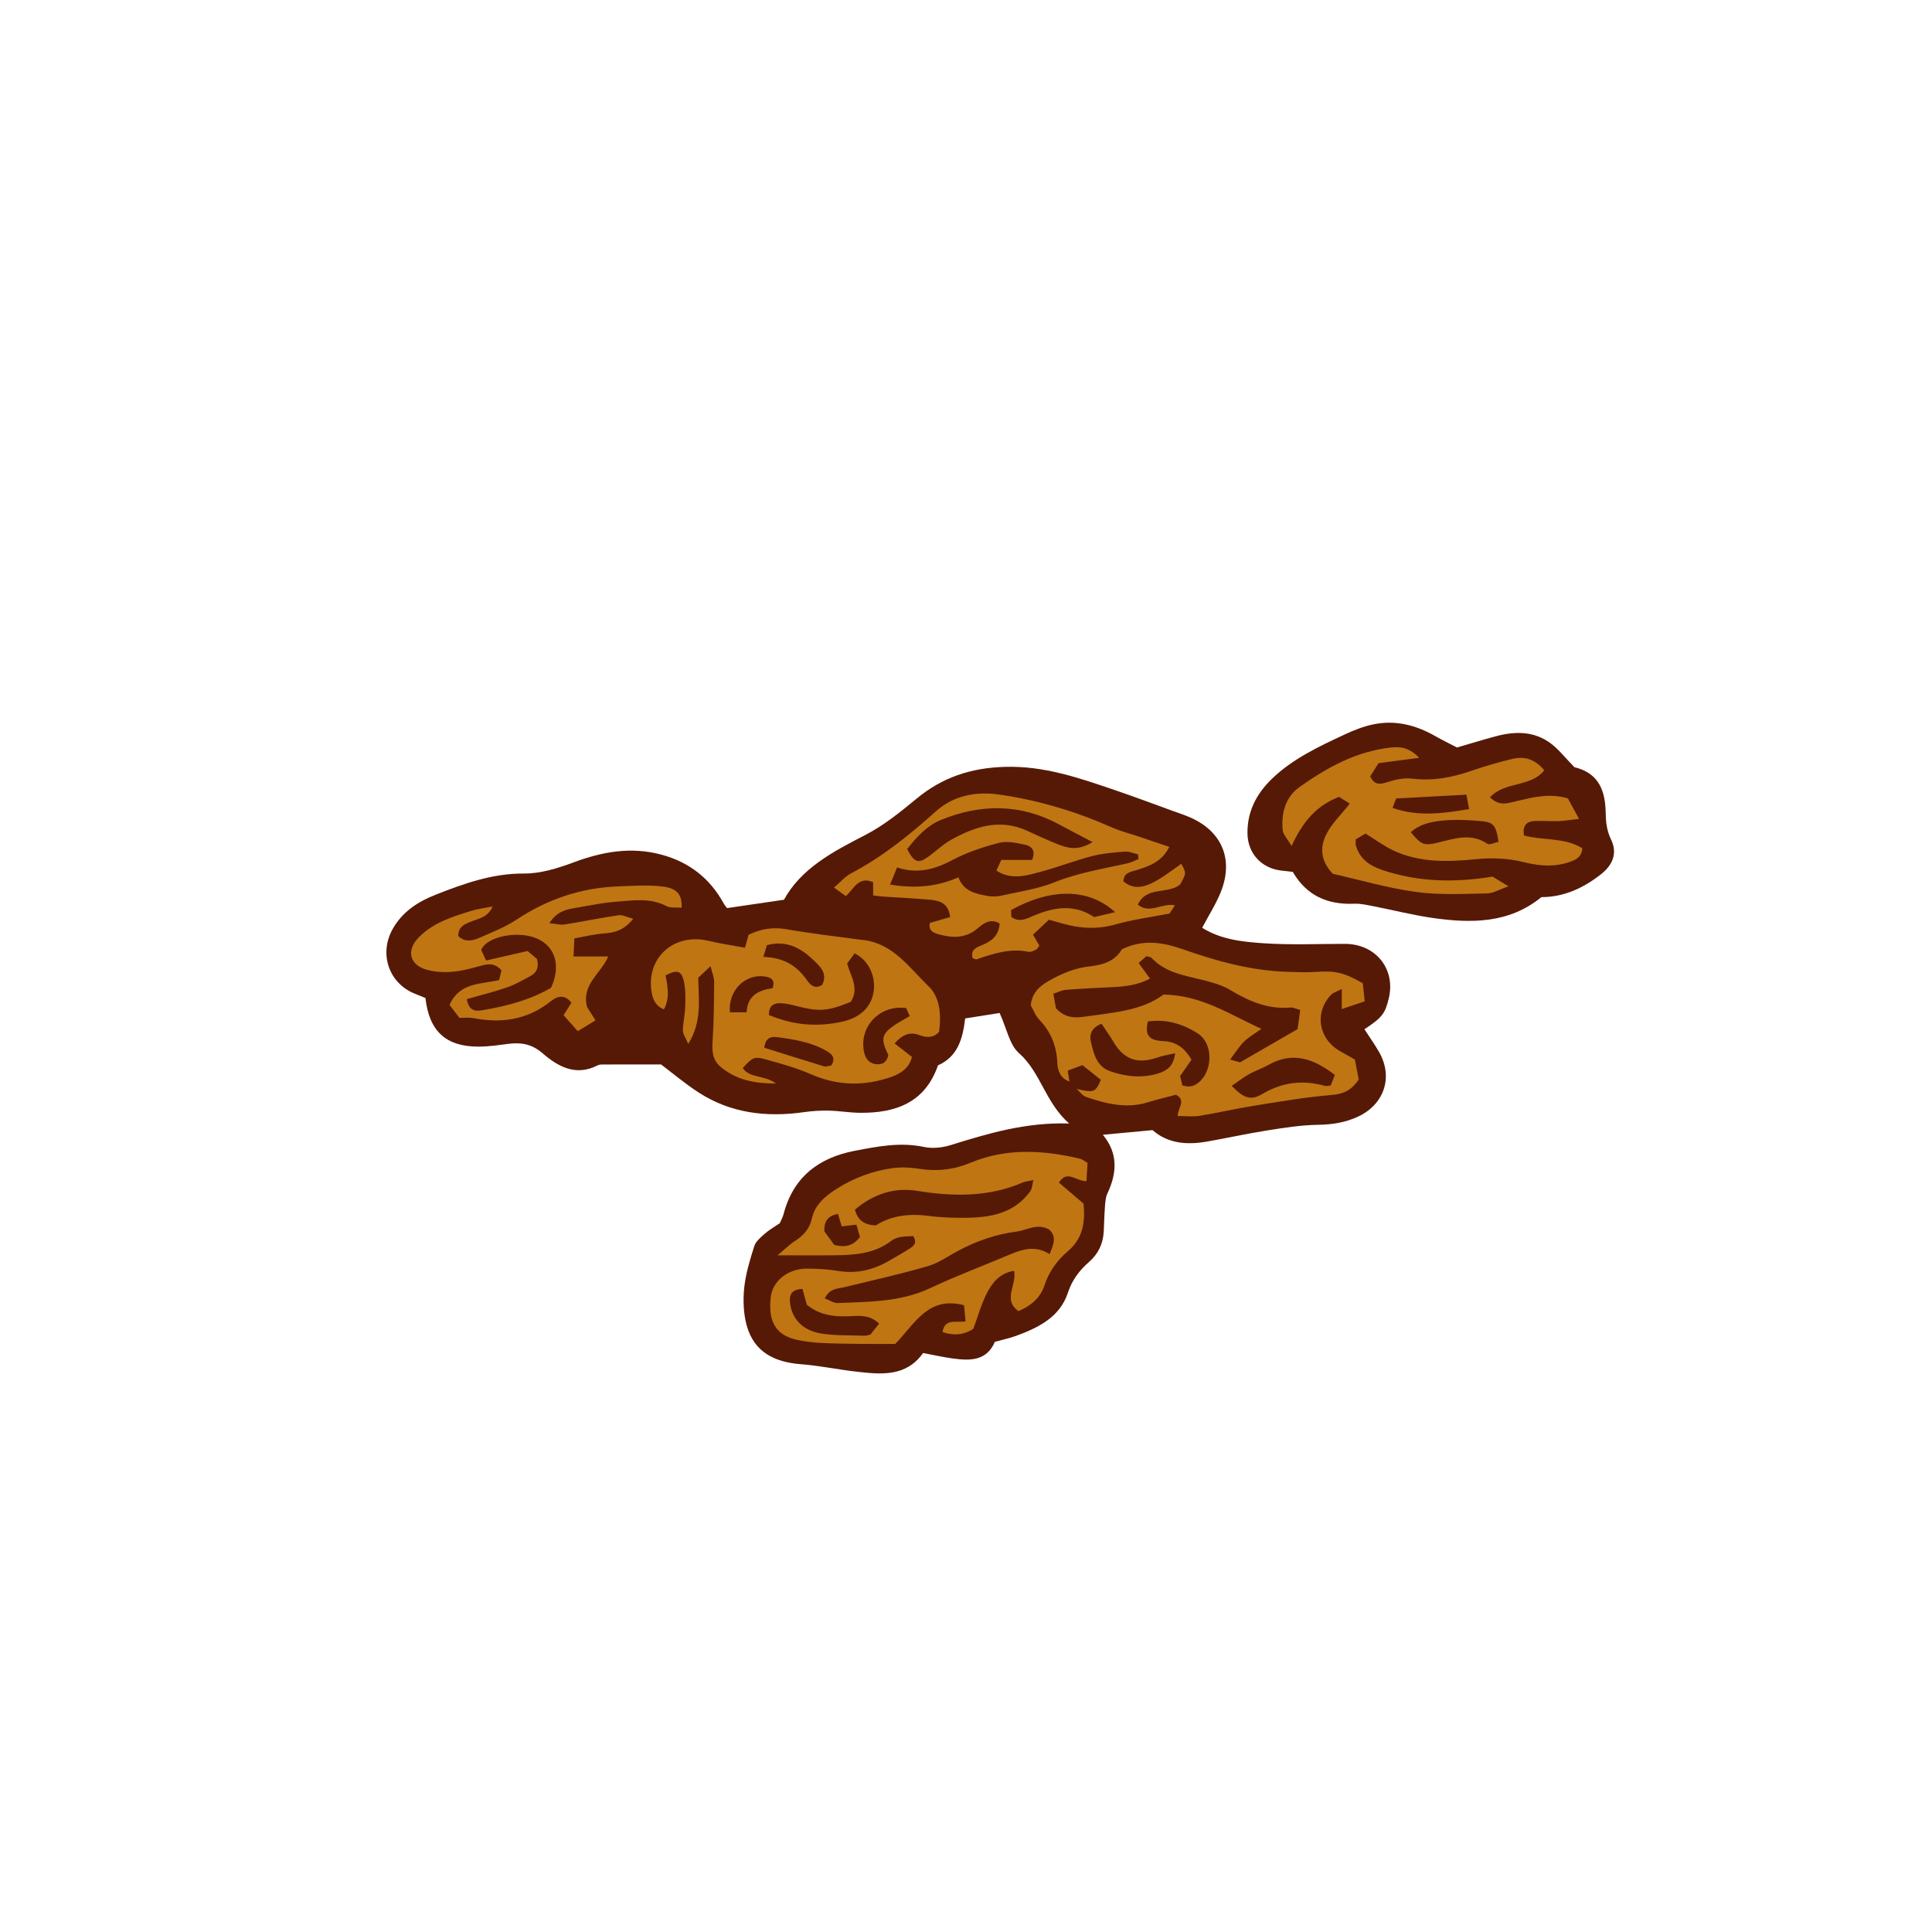 <svg version="1.1" id="svg" xmlns="http://www.w3.org/2000/svg" xmlns:xlink="http://www.w3.org/1999/xlink" x="0px" y="0px"
	 width="200px" height="200px" viewBox="0 0 200 200" enable-background="new 0 0 200 200" xml:space="preserve">
<g>
	<path class="stroke" fill="#561906"  d="M139.228,97.709c-2.812-0.002-5.633,0.125-8.431-0.064c-2.186-0.149-4.434-0.386-6.348-1.603
		c0.688-1.307,1.438-2.468,1.938-3.728c1.32-3.325,0.13-6.194-3.082-7.65c-0.627-0.283-1.283-0.495-1.932-0.728
		c-1.994-0.724-3.982-1.471-5.992-2.154c-3.683-1.254-7.3-2.517-11.353-2.397c-3.53,0.103-6.474,1.081-9.157,3.299
		c-1.672,1.384-3.404,2.781-5.318,3.765c-3.359,1.725-6.629,3.458-8.396,6.692c-2.101,0.311-3.952,0.581-5.888,0.864
		c-0.082-0.109-0.24-0.274-0.346-0.469c-1.424-2.606-3.576-4.286-6.438-5.059c-3.128-0.846-6.105-0.322-9.092,0.791
		c-1.641,0.61-3.43,1.171-5.146,1.16c-3.271-0.021-6.213,1.037-9.14,2.188c-1.817,0.713-3.477,1.767-4.479,3.592
		c-1.417,2.573-0.353,5.623,2.363,6.68c0.365,0.143,0.725,0.295,1.051,0.428c0.389,3.467,2.146,5.054,5.573,5.031
		c0.97-0.006,1.94-0.148,2.904-0.276c1.355-0.18,2.489-0.039,3.646,0.963c1.572,1.362,3.425,2.408,5.66,1.271
		c0.147-0.075,0.331-0.109,0.5-0.109c1.943-0.008,3.887-0.006,6.104-0.006c1.166,0.878,2.472,1.984,3.896,2.907
		c3.345,2.162,7.047,2.583,10.922,2.03c0.842-0.12,1.704-0.173,2.555-0.153c1.084,0.023,2.164,0.218,3.246,0.224
		c3.661,0.027,6.707-1.034,8.053-4.915c2.048-0.9,2.567-2.76,2.812-4.855c1.297-0.205,2.518-0.398,3.566-0.563
		c0.756,1.649,1.025,3.295,1.995,4.146c2.274,2.001,2.714,5.109,5.205,7.294c-4.54-0.142-8.423,1.045-12.312,2.248
		c-0.851,0.264-1.856,0.361-2.716,0.179c-2.444-0.521-4.799-0.056-7.158,0.396c-3.739,0.716-6.377,2.719-7.377,6.553
		c-0.086,0.326-0.258,0.632-0.387,0.939c-0.543,0.375-1.101,0.688-1.572,1.102c-0.42,0.369-0.922,0.791-1.079,1.288
		c-0.446,1.408-0.889,2.854-1.038,4.314c-0.132,1.289-0.082,2.681,0.267,3.921c0.774,2.746,2.897,3.771,5.612,3.979
		c1.938,0.149,3.853,0.558,5.785,0.775c2.539,0.287,5.098,0.539,6.854-1.935c1.056,0.197,2.058,0.427,3.07,0.565
		c1.775,0.241,3.501,0.282,4.362-1.726c0.775-0.215,1.509-0.365,2.204-0.619c2.313-0.849,4.521-1.933,5.354-4.459
		c0.442-1.337,1.196-2.32,2.198-3.198c0.961-0.84,1.453-1.902,1.514-3.169c0.043-0.858,0.06-1.721,0.125-2.578
		c0.035-0.451,0.068-0.936,0.254-1.333c0.996-2.116,1.122-4.156-0.474-6.076c1.749-0.163,3.388-0.315,5.146-0.479
		c1.582,1.387,3.545,1.55,5.597,1.191c2.09-0.365,4.165-0.827,6.261-1.158c1.749-0.277,3.518-0.558,5.282-0.585
		c1.474-0.022,2.837-0.236,4.164-0.861c2.673-1.264,3.615-4.05,2.175-6.623c-0.466-0.83-1.028-1.607-1.543-2.406
		c1.83-1.214,2.143-1.619,2.52-3.206C144.494,100.298,142.405,97.712,139.228,97.709z"/>
	<path class="stroke" fill="#561906"  d="M166.771,86.896c-0.448-0.92-0.539-1.821-0.553-2.81c-0.043-2.79-1.137-4.151-3.236-4.668
		c-0.979-1.004-1.601-1.811-2.382-2.411c-1.734-1.333-3.722-1.331-5.739-0.793c-1.325,0.355-2.637,0.761-4.039,1.166
		c-0.756-0.396-1.523-0.77-2.264-1.19c-2.012-1.144-4.15-1.686-6.439-1.194c-0.996,0.214-1.975,0.597-2.901,1.03
		c-2.699,1.26-5.41,2.518-7.586,4.632c-1.585,1.542-2.534,3.389-2.493,5.652c0.034,2.029,1.445,3.568,3.463,3.806
		c0.395,0.045,0.787,0.092,1.229,0.144c1.415,2.445,3.587,3.414,6.349,3.293c0.673-0.028,1.363,0.139,2.033,0.269
		c2.024,0.392,4.03,0.907,6.067,1.201c3.985,0.569,7.908,0.604,11.286-2.152c2.344-0.005,4.353-0.945,6.145-2.351
		C167.048,89.476,167.424,88.238,166.771,86.896z"/>
</g>
<path fill-rule="evenodd" clip-rule="evenodd" fill="#bf7512" class="fill" d="M97.572,137.894c0.229-1.463,1.373-0.93,2.385-1.111
	c-0.057-0.6-0.109-1.16-0.159-1.664c-3.724-0.992-5.085,1.921-7.124,4.003c-1.084,0-2.277,0.012-3.469-0.002
	c-1.432-0.02-2.866-0.024-4.293-0.104c-0.854-0.046-1.714-0.152-2.543-0.348c-2.432-0.574-2.801-2.381-2.584-4.372
	c0.184-1.7,1.797-2.96,3.694-2.966c1.087-0.005,2.188,0.054,3.259,0.234c1.977,0.332,3.753-0.125,5.436-1.126
	c0.641-0.382,1.296-0.738,1.923-1.141c0.429-0.277,0.924-0.569,0.433-1.341c-0.756,0.067-1.555-0.047-2.312,0.528
	c-1.688,1.283-3.703,1.435-5.724,1.46c-1.872,0.025-3.745,0.006-6.003,0.006c0.746-0.625,1.212-1.097,1.758-1.45
	c0.9-0.584,1.554-1.256,1.801-2.381c0.311-1.434,1.438-2.344,2.6-3.078c1.759-1.109,3.705-1.838,5.768-2.12
	c0.89-0.12,1.83-0.07,2.722,0.07c1.862,0.293,3.589,0.104,5.366-0.636c3.689-1.535,7.513-1.306,11.322-0.399
	c0.209,0.049,0.394,0.22,0.756,0.434c-0.034,0.574-0.072,1.199-0.113,1.881c-1.066,0.034-1.981-1.225-2.85,0.149
	c0.863,0.738,1.713,1.464,2.545,2.176c0.201,1.964-0.082,3.624-1.609,4.92c-1.11,0.943-1.949,2.098-2.414,3.499
	c-0.448,1.354-1.422,2.163-2.711,2.712c-1.676-1.205-0.141-2.667-0.455-4.173c-1.435,0.222-2.262,1.207-2.828,2.342
	c-0.586,1.164-0.938,2.443-1.387,3.661C99.744,138.211,98.732,138.288,97.572,137.894z M85.379,134.412
	c0.518,0.193,0.94,0.497,1.349,0.48c3.245-0.136,6.501-0.103,9.567-1.545c2.684-1.263,5.469-2.31,8.203-3.463
	c1.34-0.564,2.676-0.995,4.15-0.059c0.424-0.993,0.754-1.807-0.026-2.532c-1.247-0.717-2.289,0.062-3.386,0.201
	c-2.129,0.27-4.112,0.961-5.998,1.962c-1.061,0.563-2.076,1.294-3.205,1.622c-2.852,0.826-5.754,1.477-8.641,2.175
	C86.685,133.423,85.889,133.361,85.379,134.412z M90.648,126.859c1.678-1.069,3.564-1.245,5.561-0.981
	c1.244,0.166,2.516,0.197,3.773,0.185c2.588-0.023,5.04-0.464,6.684-2.769c0.181-0.25,0.179-0.627,0.31-1.136
	c-0.554,0.124-0.841,0.143-1.089,0.25c-3.555,1.536-7.221,1.469-10.955,0.868c-2.438-0.392-4.576,0.384-6.43,1.942
	C88.799,126.309,89.422,126.788,90.648,126.859z M83.076,133.428c-1.245,0.049-1.389,0.721-1.281,1.534
	c0.213,1.608,1.348,2.796,3.254,3.088c1.464,0.226,2.973,0.167,4.463,0.223c0.164,0.005,0.332-0.063,0.592-0.12
	c0.269-0.335,0.573-0.718,0.902-1.13c-0.972-0.957-2.092-0.813-3.158-0.765c-1.596,0.073-3.08-0.157-4.332-1.199
	C83.373,134.528,83.242,134.044,83.076,133.428z M86.362,128.873c1.18,0.297,1.948,0.093,2.661-0.821
	c-0.103-0.363-0.234-0.815-0.366-1.272c-0.601,0.068-1.04,0.118-1.526,0.174c-0.137-0.465-0.259-0.87-0.385-1.291
	c-1.062,0.197-1.453,0.779-1.408,1.809C85.662,127.914,86.027,128.413,86.362,128.873z"/>
<path fill-rule="evenodd" clip-rule="evenodd" fill="#bf7512" class="fill" d="M110.704,111.954c-0.899-0.308-1.213-1.079-1.247-1.889
	c-0.072-1.744-0.642-3.222-1.859-4.492c-0.418-0.437-0.641-1.064-0.896-1.508c0.148-1.297,0.887-1.956,1.822-2.497
	c1.352-0.782,2.764-1.371,4.338-1.538c1.353-0.144,2.582-0.556,3.27-1.757c2.159-1.063,4.234-0.735,6.276-0.019
	c3.519,1.235,7.083,2.232,10.84,2.347c0.973,0.029,1.951,0.087,2.919,0.013c1.977-0.15,2.928,0.031,4.912,1.173
	c0.051,0.485,0.113,1.083,0.195,1.871c-0.798,0.27-1.51,0.509-2.372,0.798c0-0.782,0-1.302,0-2.074
	c-0.503,0.268-0.894,0.367-1.125,0.614c-1.771,1.89-1.258,4.646,1.062,5.885c0.451,0.24,0.89,0.505,1.42,0.807
	c0.137,0.705,0.272,1.42,0.398,2.067c-0.73,1.07-1.531,1.495-2.772,1.595c-2.729,0.218-5.438,0.695-8.146,1.128
	c-1.859,0.296-3.699,0.732-5.561,1.031c-0.706,0.114-1.446,0.019-2.266,0.019c0.025-0.879,0.914-1.618-0.177-2.199
	c-0.925,0.246-1.923,0.472-2.896,0.776c-2.209,0.693-4.312,0.16-6.389-0.54c-0.382-0.129-0.665-0.55-0.994-0.836
	c1.799,0.407,1.933,0.358,2.508-0.942c-0.604-0.481-1.213-0.969-1.912-1.525c-0.477,0.18-0.982,0.367-1.52,0.568
	C110.605,111.295,110.654,111.624,110.704,111.954z M134.602,104.551c-0.459-0.122-0.734-0.278-0.992-0.253
	c-2.354,0.219-4.355-0.667-6.312-1.843c-0.809-0.487-1.779-0.748-2.71-0.984c-1.932-0.489-3.945-0.756-5.407-2.335
	c-0.065-0.07-0.213-0.067-0.506-0.15c-0.221,0.193-0.517,0.454-0.805,0.706c0.43,0.586,0.756,1.032,1.184,1.614
	c-1.266,0.654-2.484,0.812-3.731,0.873c-1.661,0.083-3.323,0.159-4.979,0.287c-0.417,0.032-0.816,0.248-1.303,0.404
	c0.117,0.658,0.205,1.149,0.27,1.507c0.857,0.916,1.786,1.033,2.802,0.889c2.999-0.435,6.072-0.604,8.326-2.308
	c3.983,0.056,6.903,2.099,10.151,3.546c-0.633,0.454-1.286,0.818-1.806,1.321c-0.517,0.506-0.9,1.149-1.442,1.863
	c0.575,0.161,0.99,0.276,1.028,0.287c2.168-1.253,4.033-2.329,5.954-3.439C134.408,105.933,134.492,105.32,134.602,104.551z
	 M127.508,112.41c1.294,1.331,2.004,1.527,3.195,0.824c2.053-1.214,4.188-1.466,6.461-0.821c0.152,0.043,0.336-0.023,0.591-0.046
	c0.129-0.326,0.267-0.672,0.429-1.088c-2.161-1.662-4.326-2.477-6.871-1.042c-0.646,0.366-1.367,0.601-2.016,0.964
	C128.716,111.527,128.186,111.945,127.508,112.41z M122.406,112.374c0.282,0.042,0.504,0.111,0.719,0.096
	c0.221-0.018,0.454-0.082,0.643-0.192c1.777-1.038,1.957-4.174,0.227-5.294c-1.554-1.006-3.295-1.505-5.168-1.244
	c-0.324,1.413,0.078,1.968,1.625,2.039c1.355,0.062,2.188,0.738,2.895,1.917c-0.397,0.572-0.777,1.117-1.182,1.701
	C122.24,111.704,122.32,112.026,122.406,112.374z M121.648,109.035c-0.623,0.146-1.262,0.238-1.862,0.448
	c-2.022,0.702-3.442,0.198-4.512-1.616c-0.392-0.662-0.847-1.286-1.246-1.891c-1.054,0.425-1.28,1.107-1.094,1.899
	c0.288,1.234,0.609,2.535,1.985,3.016c1.647,0.575,3.349,0.755,5.062,0.203C120.827,110.821,121.485,110.345,121.648,109.035z"/>
<path fill-rule="evenodd" clip-rule="evenodd" fill="#bf7512" class="fill" d="M80.322,112.164c-2.336,0.009-4.169-0.421-5.729-1.728
	c-0.835-0.699-0.896-1.617-0.826-2.654c0.136-2.053,0.146-4.113,0.162-6.17c0.002-0.419-0.188-0.839-0.372-1.594
	c-0.609,0.569-0.988,0.927-1.277,1.199c0.039,2.326,0.412,4.516-1.033,6.846c-0.274-0.649-0.561-1.017-0.555-1.378
	c0.014-0.854,0.229-1.706,0.246-2.562c0.021-0.904,0.046-1.849-0.185-2.705c-0.263-0.97-0.743-1.028-1.851-0.447
	c0.211,1.137,0.466,2.313-0.17,3.515c-0.937-0.371-1.185-1.128-1.299-1.913c-0.45-3.098,1.816-5.544,4.951-5.326
	c0.736,0.052,1.457,0.275,2.187,0.41c0.833,0.154,1.666,0.295,2.547,0.451c0.144-0.517,0.246-0.886,0.372-1.338
	c1.229-0.598,2.492-0.83,3.929-0.575c2.535,0.451,5.101,0.735,7.655,1.087c0.111,0.017,0.227,0.016,0.343,0.029
	c3.085,0.4,4.722,2.879,6.714,4.792c1.104,1.06,1.346,2.775,1.084,4.716c-0.572,0.631-1.282,0.624-2.025,0.338
	c-1-0.384-1.768-0.057-2.578,0.861c0.607,0.473,1.168,0.908,1.797,1.397c-0.277,1.086-1.064,1.682-2.065,2.04
	c-2.818,1.004-5.581,0.974-8.37-0.24c-1.561-0.681-3.228-1.142-4.877-1.592c-1.029-0.278-1.276-0.094-2.207,0.947
	C77.637,111.656,79.105,111.247,80.322,112.164z M88.059,103.72c-2.413,0.973-3.257,1.024-5.596,0.426
	c-0.551-0.141-1.117-0.286-1.678-0.297c-0.695-0.015-1.222,0.283-1.178,1.232c1.957,0.817,3.988,1.162,6.146,0.918
	c1.274-0.148,2.487-0.359,3.509-1.203c1.896-1.566,1.541-4.937-0.791-6.104c-0.266,0.36-0.548,0.742-0.779,1.055
	C88.086,101.129,88.984,102.307,88.059,103.72z M93.805,104.356c-2.705-0.366-4.864,1.887-4.373,4.472
	c0.129,0.673,0.449,1.204,1.155,1.322c0.708,0.119,1.229-0.161,1.372-0.937c-0.958-2.01-0.77-2.362,2.219-4.024
	C94.051,104.906,93.92,104.614,93.805,104.356z M79.02,99.063c2.123,0.05,3.503,0.935,4.533,2.428
	c0.385,0.557,0.858,0.909,1.559,0.462c0.584-1.149-0.171-1.867-0.854-2.522c-1.317-1.267-2.808-2.14-4.866-1.586
	C79.297,98.151,79.191,98.496,79.02,99.063z M86.068,110.289c0.455-0.767,0.08-1.148-0.459-1.467
	c-1.613-0.952-3.422-1.228-5.232-1.466c-0.714-0.094-1.174,0.261-1.257,1.105c2.091,0.656,4.136,1.31,6.19,1.925
	C85.547,110.457,85.846,110.321,86.068,110.289z M77.293,104.796c0.076-1.778,1.296-2.298,2.68-2.498
	c0.32-0.917-0.217-1.127-0.824-1.214c-2.039-0.293-3.8,1.503-3.588,3.712C76.1,104.796,76.647,104.796,77.293,104.796z"/>
<path fill-rule="evenodd" clip-rule="evenodd" fill="#bf7512" class="fill" d="M108.581,95.209c-0.571,0.538-1.098,1.035-1.646,1.551
	c0.26,0.445,0.455,0.779,0.658,1.125c-0.107,0.146-0.18,0.337-0.315,0.403c-0.25,0.127-0.56,0.294-0.806,0.243
	c-1.895-0.391-3.635,0.177-5.377,0.782c-0.083,0.028-0.21-0.061-0.406-0.122c-0.266-0.902,0.456-1.144,1.049-1.389
	c0.966-0.399,1.652-0.981,1.746-2.191c-0.893-0.564-1.603-0.086-2.254,0.474c-1.295,1.112-2.727,1.035-4.226,0.586
	c-0.562-0.169-0.889-0.49-0.748-1.129c0.704-0.203,1.384-0.398,2.095-0.604c-0.139-1.432-1.07-1.703-2.059-1.796
	c-1.648-0.152-3.307-0.223-4.96-0.334c-0.282-0.02-0.56-0.07-0.944-0.119c0-0.468,0-0.885,0-1.362
	c-1.481-0.656-1.979,0.649-2.823,1.437c-0.348-0.248-0.7-0.504-1.229-0.882c0.663-0.562,1.149-1.151,1.774-1.479
	c3.227-1.693,6.022-3.947,8.718-6.37c1.856-1.669,4.136-2.132,6.59-1.783c4.057,0.577,7.94,1.746,11.687,3.403
	c0.938,0.416,1.948,0.665,2.925,0.994c0.966,0.326,1.933,0.652,3.014,1.02c-0.751,1.529-2.034,1.978-3.318,2.385
	c-0.661,0.211-1.396,0.249-1.427,1.187c1.656,1.378,3.358,0.08,5.986-1.824c0.534,0.975,0.534,0.975-0.121,2.152
	c-1.299,1.051-3.467,0.128-4.379,2.082c1.252,1.014,2.441-0.193,3.843,0.065c-0.281,0.434-0.524,0.805-0.555,0.854
	c-2.097,0.409-3.86,0.633-5.55,1.117c-1.898,0.543-3.721,0.446-5.567-0.09C109.572,95.482,109.187,95.38,108.581,95.209z
	 M106.834,89.02c0.421-0.952-0.045-1.427-0.697-1.568c-0.881-0.19-1.865-0.416-2.699-0.204c-1.646,0.422-3.303,0.975-4.806,1.764
	c-1.803,0.95-3.569,1.506-5.769,0.785c-0.226,0.556-0.426,1.052-0.723,1.778c2.605,0.415,4.824,0.23,7.074-0.753
	c0.542,1.474,1.814,1.707,3.064,1.931c0.439,0.081,0.93,0.064,1.367-0.035c1.84-0.415,3.75-0.676,5.48-1.373
	c2.477-1,5.065-1.399,7.629-1.983c0.379-0.084,0.733-0.286,1.099-0.432c-0.012-0.161-0.024-0.322-0.038-0.482
	c-0.449-0.104-0.908-0.322-1.349-0.289c-1.138,0.086-2.297,0.179-3.397,0.461c-1.768,0.456-3.48,1.12-5.242,1.601
	c-1.369,0.371-2.771,0.818-4.197,0.173c-0.154-0.071-0.296-0.165-0.479-0.27c0.201-0.449,0.338-0.746,0.497-1.103
	C104.693,89.02,105.718,89.02,106.834,89.02z M113.098,87.171c-1.357-0.716-2.403-1.254-3.437-1.814
	c-3.998-2.166-8.099-2.166-12.229-0.488c-1.506,0.61-2.57,1.815-3.523,3.026c0.703,1.361,1.141,1.529,2.094,0.857
	c0.84-0.595,1.592-1.336,2.482-1.831c2.466-1.366,5.032-2.204,7.832-0.924c1.041,0.476,2.082,0.956,3.145,1.382
	C110.514,87.798,111.591,88.114,113.098,87.171z M115.438,94.426c-3-2.714-7.039-2.297-10.773-0.213
	c0.013,0.232,0.025,0.498,0.036,0.722c0.882,0.598,1.613,0.146,2.333-0.156c2.085-0.875,4.152-1.222,6.236,0.155
	C113.909,94.784,114.562,94.631,115.438,94.426z"/>
<path fill-rule="evenodd" clip-rule="evenodd" fill="#bf7512" class="fill" d="M70.558,93.97c-0.599-0.054-1.157,0.046-1.552-0.163
	c-1.696-0.899-3.479-0.592-5.236-0.459c-1.311,0.099-2.609,0.361-3.909,0.588c-1.049,0.181-2.149,0.295-2.991,1.632
	c0.683,0.065,1.146,0.202,1.582,0.133c1.861-0.294,3.71-0.683,5.576-0.956c0.412-0.062,0.874,0.199,1.518,0.364
	c-0.932,1.193-1.91,1.437-3.031,1.521c-1.002,0.075-1.992,0.324-3.057,0.508c-0.031,0.701-0.055,1.186-0.085,1.877
	c1.238,0,2.339,0,3.591,0c-0.791,1.832-2.779,2.865-2.197,5.218c0.178,0.277,0.475,0.753,0.877,1.394
	c-0.613,0.374-1.165,0.71-1.837,1.12c-0.531-0.601-0.973-1.1-1.468-1.658c0.295-0.466,0.553-0.869,0.814-1.281
	c-0.725-0.946-1.499-0.663-2.145-0.149c-2.422,1.932-5.145,2.305-8.094,1.725c-0.385-0.075-0.795-0.012-1.35-0.012
	c-0.331-0.431-0.689-0.902-1.032-1.349c1.062-2.35,3.226-2.117,5.136-2.571c0.086-0.355,0.172-0.711,0.244-1.003
	c-0.668-0.76-1.352-0.693-2.127-0.475c-0.991,0.279-2.007,0.554-3.026,0.63c-0.896,0.068-1.855,0.012-2.704-0.255
	c-1.718-0.537-1.973-2.036-0.697-3.324c1.52-1.534,3.498-2.142,5.475-2.747c0.638-0.195,1.312-0.271,2.164-0.44
	c-0.485,1.104-1.371,1.226-2.124,1.522c-0.703,0.276-1.422,0.516-1.437,1.528c0.647,0.661,1.438,0.525,2.18,0.199
	c1.306-0.575,2.664-1.099,3.844-1.881c3.195-2.117,6.663-3.298,10.48-3.442c1.541-0.058,3.102-0.177,4.619,0.004
	C69.486,91.877,70.684,92.162,70.558,93.97z M48.324,103.429c0.217,1.243,0.903,1.27,1.613,1.149
	c2.491-0.421,4.918-1.05,7.104-2.322c1.051-2.25,0.457-4.275-1.472-5.108c-1.905-0.823-5.159-0.246-5.755,1.188
	c0.117,0.253,0.291,0.629,0.506,1.096c1.504-0.346,2.885-0.663,4.289-0.986c0.398,0.335,0.738,0.619,0.982,0.824
	c0.223,0.861-0.032,1.413-0.648,1.75c-0.797,0.438-1.597,0.897-2.449,1.193C51.16,102.677,49.781,103.011,48.324,103.429z"/>
<path fill-rule="evenodd" clip-rule="evenodd" fill="#bf7512" class="fill" d="M154.51,90.746c0.463,0.285,0.896,0.549,1.645,1.006
	c-0.924,0.317-1.577,0.728-2.234,0.737c-2.457,0.04-4.949,0.18-7.365-0.157c-2.98-0.415-5.896-1.271-8.59-1.881
	c-1.348-1.419-1.289-2.831-0.667-4.079c0.56-1.124,1.534-2.04,2.432-3.18c-0.328-0.208-0.731-0.462-1.108-0.7
	c-2.387,0.91-3.801,2.646-4.914,5.084c-0.42-0.723-0.879-1.166-0.924-1.646c-0.162-1.746,0.278-3.422,1.738-4.455
	c2.864-2.03,5.916-3.723,9.521-4.098c1.02-0.106,1.906,0.058,2.866,1.073c-1.588,0.208-2.9,0.381-4.201,0.552
	c-0.336,0.529-0.604,0.951-0.865,1.367c0.416,0.862,0.936,0.87,1.722,0.612c0.836-0.274,1.784-0.481,2.643-0.374
	c2.118,0.262,4.098-0.121,6.077-0.801c1.405-0.483,2.84-0.901,4.286-1.248c1.261-0.302,2.37,0.051,3.29,1.183
	c-1.398,1.787-4.104,1.131-5.617,2.797c0.979,0.973,1.862,0.595,2.739,0.395c1.673-0.381,3.343-0.861,5.32-0.286
	c0.282,0.52,0.643,1.179,1.16,2.124c-0.93,0.106-1.522,0.211-2.118,0.231c-0.803,0.027-1.607-0.041-2.408-0.016
	c-0.925,0.028-1.355,0.497-1.17,1.505c1.975,0.537,4.148,0.171,6.033,1.316c-0.045,0.739-0.432,1.084-1.093,1.343
	c-1.634,0.637-3.277,0.524-4.9,0.115c-1.696-0.428-3.354-0.487-5.103-0.315c-2.854,0.283-5.752,0.36-8.451-0.901
	c-0.975-0.456-1.85-1.114-2.895-1.758c-0.307,0.18-0.676,0.396-1.011,0.593c0,0.289-0.038,0.467,0.008,0.622
	c0.396,1.419,1.444,2.124,2.769,2.567C146.801,91.304,150.546,91.391,154.51,90.746z M146.041,86.148
	c1.131,1.354,1.389,1.416,2.831,1.073c1.702-0.403,3.409-1.029,5.106,0.13c0.232,0.158,0.769-0.132,1.152-0.213
	c-0.26-1.658-0.499-2.013-1.728-2.127c-1.302-0.12-2.631-0.195-3.927-0.075C148.314,85.044,147.097,85.221,146.041,86.148z
	 M151.802,82.264c-2.571,0.141-4.884,0.265-7.276,0.396c-0.094,0.251-0.204,0.543-0.367,0.975c2.688,0.938,5.219,0.57,7.923,0.12
	C151.965,83.142,151.888,82.727,151.802,82.264z"/>
</svg>
